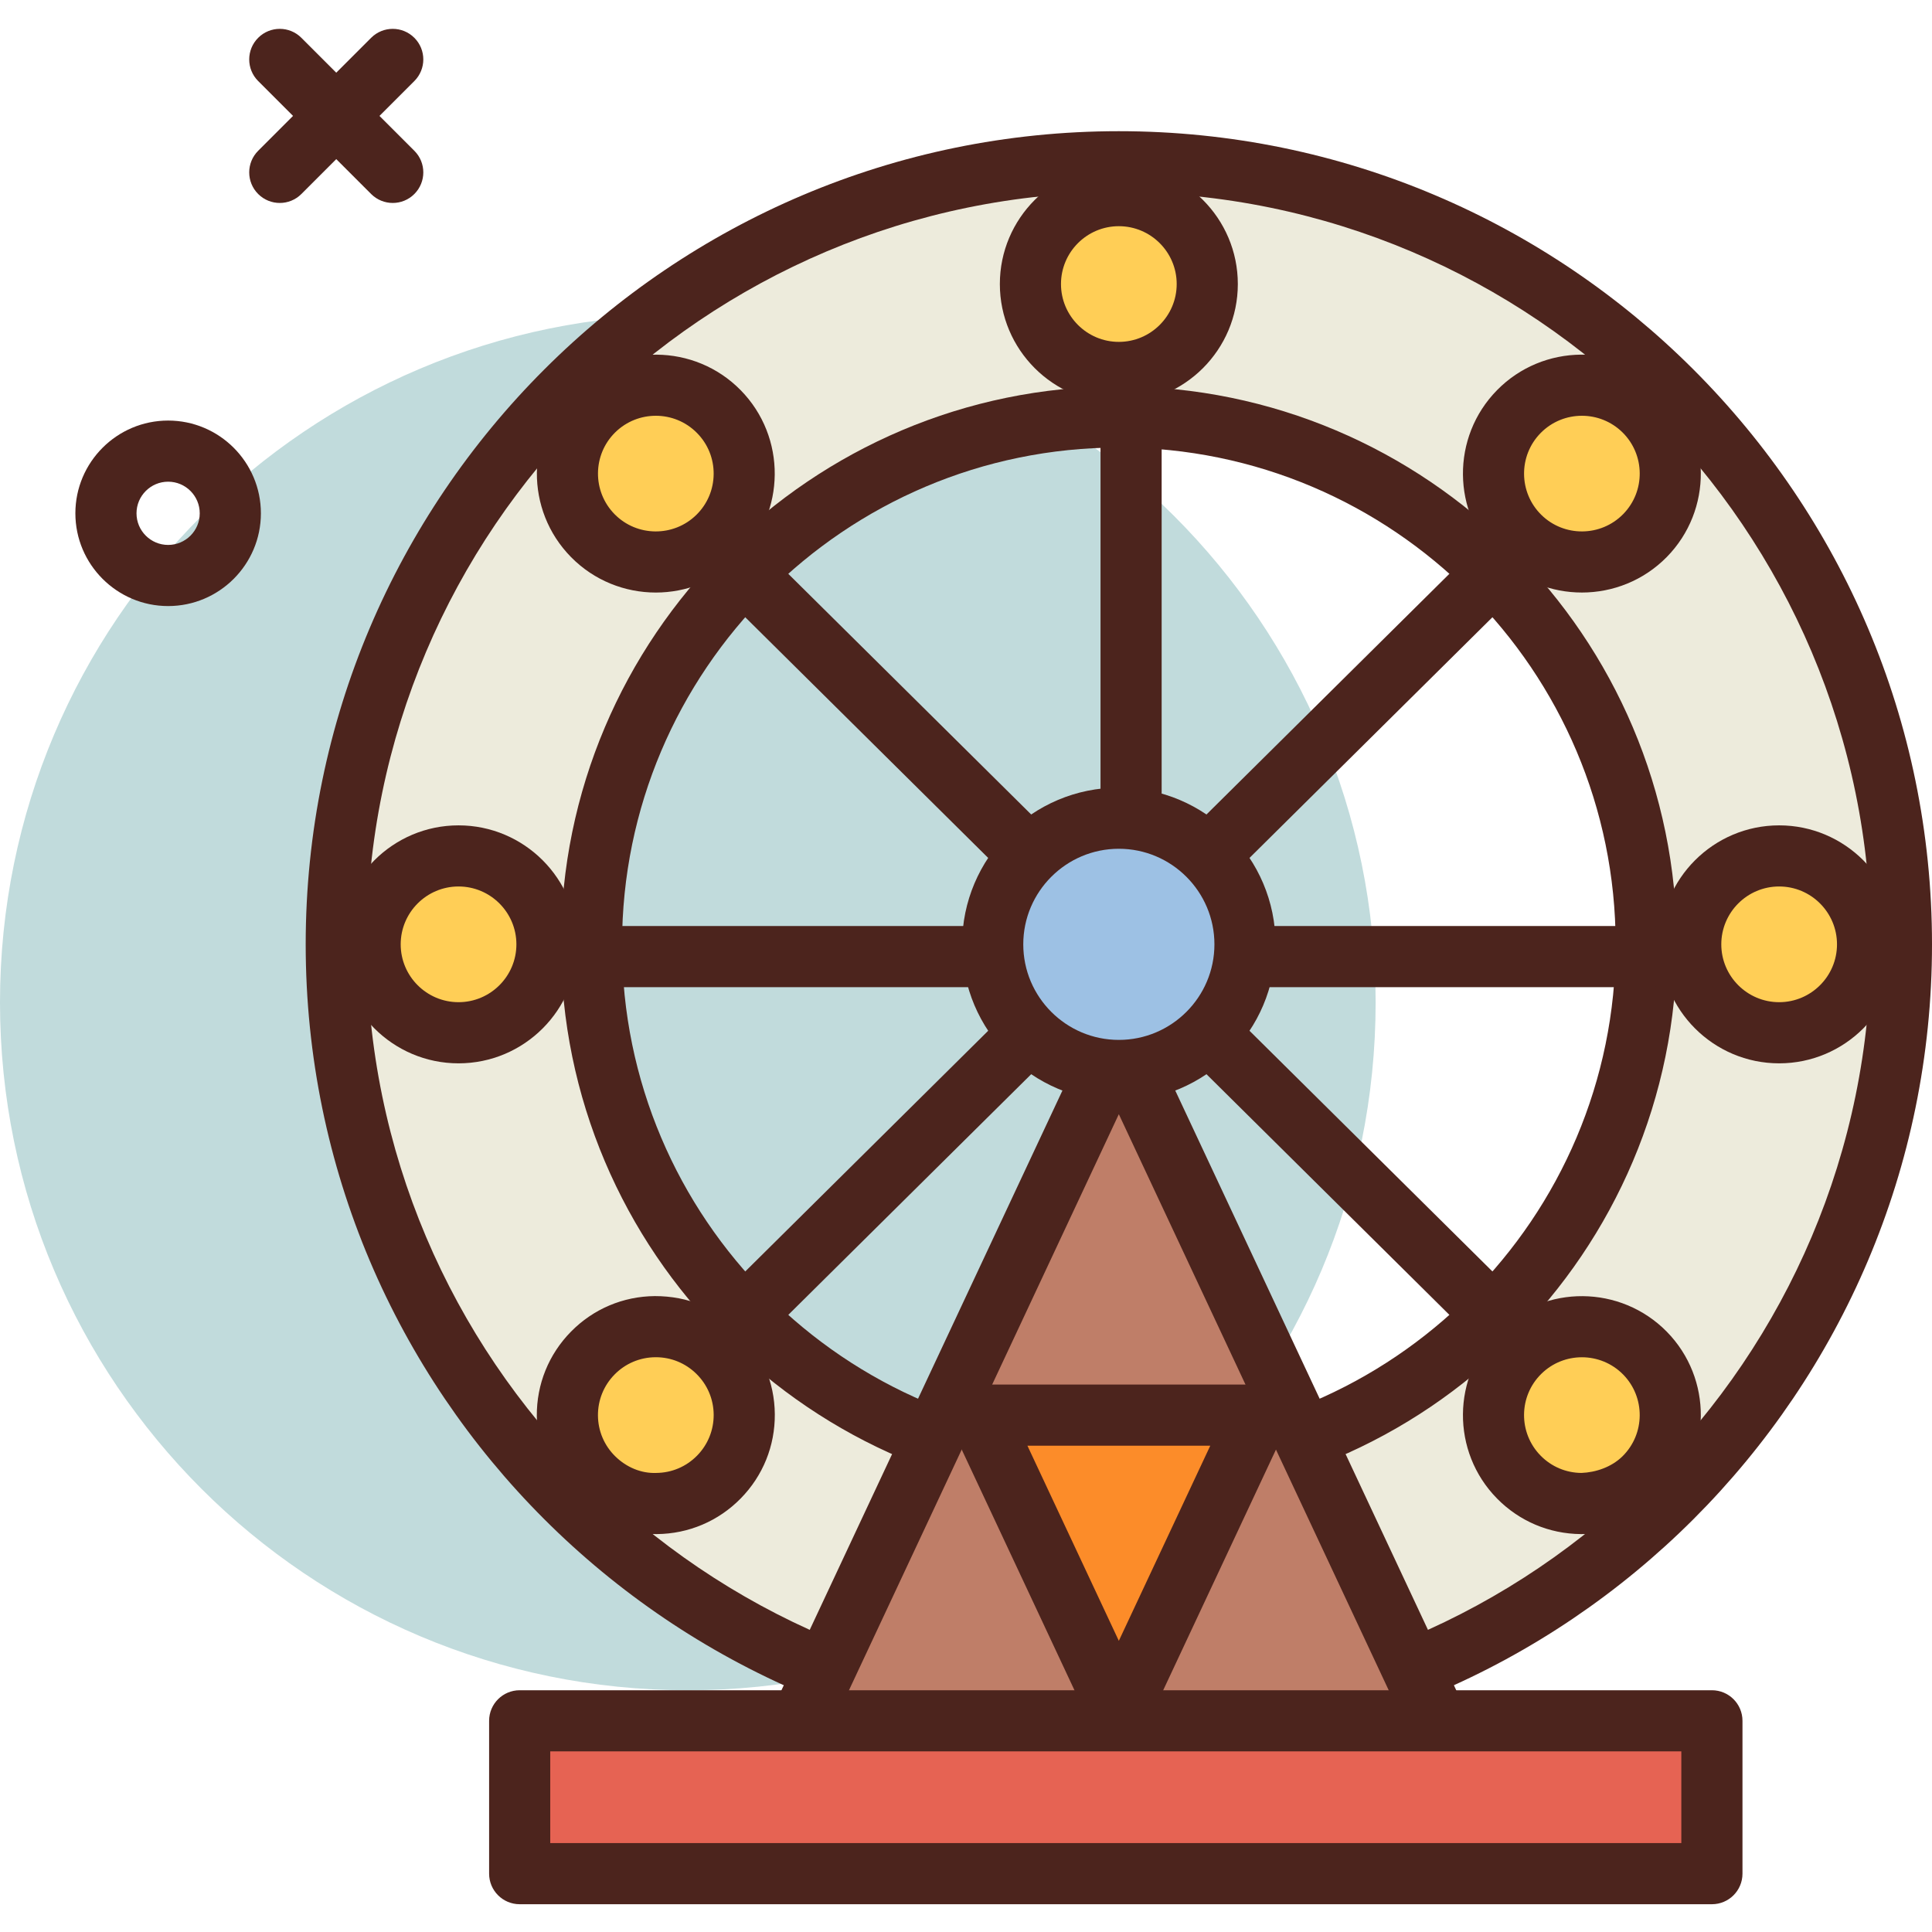 <svg height="431pt" viewBox="0 -6 431.445 431" width="431pt" xmlns="http://www.w3.org/2000/svg"><path d="m307.199 217.633c0 84.832-68.77 153.602-153.598 153.602-84.832 0-153.602-68.77-153.602-153.602 0-84.828 68.77-153.598 153.602-153.598 84.828 0 153.598 68.77 153.598 153.598zm0 0" fill="#c1dbdc"/><path d="m62.48 39.102c-1.746 0-3.496-.668-4.828-2-2.664-2.668-2.664-6.988 0-9.652l25.227-25.227c2.668-2.668 6.988-2.668 9.652 0 2.668 2.664 2.668 6.988 0 9.652l-25.227 25.227c-1.332 1.332-3.078 2-4.824 2zm0 0" fill="#4c241d"/><path d="m87.707 39.102c-1.746 0-3.496-.668-4.828-2l-25.227-25.227c-2.664-2.664-2.664-6.988 0-9.652 2.668-2.668 6.988-2.668 9.652 0l25.227 25.227c2.668 2.664 2.668 6.984 0 9.652-1.332 1.332-3.078 2-4.824 2zm0 0" fill="#4c241d"/><path d="m37.547 129.121c-11.418 0-20.715-9.293-20.715-20.715 0-11.418 9.293-20.711 20.715-20.711s20.715 9.293 20.715 20.715-9.297 20.711-20.715 20.711zm0-27.773c-3.895 0-7.062 3.168-7.062 7.062 0 3.895 3.168 7.059 7.062 7.059s7.059-3.164 7.059-7.059c0-3.895-3.164-7.062-7.059-7.062zm0 0" fill="#4c241d"/><path d="m249.855 29.902c-96.52 0-174.762 78.242-174.762 174.762 0 96.52 78.242 174.762 174.762 174.762s174.762-78.242 174.762-174.762c0-96.52-78.242-174.762-174.762-174.762zm0 292.531c-65.039 0-117.77-52.73-117.77-117.77 0-65.043 52.727-117.766 117.77-117.766s117.77 52.723 117.77 117.766c0 65.043-52.727 117.77-117.77 117.77zm0 0" fill="#edebdc"/><g fill="#4c241d"><path d="m249.852 386.254c-100.125 0-181.586-81.457-181.586-181.59 0-100.129 81.461-181.59 181.586-181.59 100.133 0 181.594 81.461 181.594 181.59 0 100.133-81.461 181.59-181.594 181.59zm0-349.527c-92.598 0-167.93 75.34-167.93 167.938 0 92.598 75.332 167.934 167.93 167.934 92.602 0 167.941-75.336 167.941-167.934 0-92.598-75.34-167.938-167.941-167.938zm0 292.531c-68.699 0-124.594-55.891-124.594-124.594 0-68.703 55.895-124.598 124.594-124.598 68.707 0 124.602 55.895 124.602 124.598 0 68.703-55.895 124.594-124.602 124.594zm0-235.535c-61.172 0-110.938 49.77-110.938 110.941 0 61.176 49.766 110.941 110.938 110.941 61.176 0 110.949-49.766 110.949-110.941 0-61.172-49.773-110.941-110.949-110.941zm0 0"/><path d="m368.641 214.223h-232.105c-3.773 0-6.828-3.059-6.828-6.828s3.055-6.828 6.828-6.828h232.105c3.773 0 6.824 3.059 6.824 6.828s-3.051 6.828-6.824 6.828zm0 0"/><path d="m335.207 296.055c-1.742 0-3.473-.656-4.805-1.977l-170.703-169.125c-2.68-2.656-2.699-6.977-.047-9.652 2.652-2.691 6.977-2.707 9.652-.047l170.707 169.125c2.672 2.656 2.695 6.977.039 9.652-1.332 1.352-3.086 2.023-4.844 2.023zm0 0"/><path d="m164.504 296.055c-1.758 0-3.516-.672-4.852-2.023-2.656-2.676-2.633-7 .047-9.652l170.699-169.129c2.688-2.652 7.008-2.633 9.652.047 2.656 2.676 2.633 7-.039 9.652l-170.707 169.129c-1.328 1.316-3.066 1.977-4.801 1.977zm0 0"/><path d="m252.586 330.273c-3.773 0-6.824-3.055-6.824-6.824v-238.934c0-3.773 3.051-6.828 6.824-6.828 3.773 0 6.828 3.055 6.828 6.828v238.934c0 3.77-3.055 6.824-6.828 6.824zm0 0"/></g><path d="m269.602 57.207c0 10.906-8.84 19.746-19.746 19.746s-19.746-8.84-19.746-19.746 8.84-19.746 19.746-19.746 19.746 8.84 19.746 19.746zm0 0" fill="#ffce56"/><path d="m249.852 83.781c-14.652 0-26.57-11.918-26.57-26.57 0-14.656 11.918-26.574 26.57-26.574 14.656 0 26.574 11.918 26.574 26.574 0 14.652-11.918 26.57-26.574 26.57zm0-39.492c-7.125 0-12.918 5.793-12.918 12.918s5.793 12.918 12.918 12.918 12.922-5.793 12.922-12.918-5.793-12.918-12.922-12.918zm0 0" fill="#4c241d"/><path d="m177.438 381.07 72.418-154.562 72.418 154.562zm0 0" fill="#bf7e68"/><path d="m322.273 387.898h-144.832c-2.336 0-4.508-1.195-5.762-3.164-1.25-1.973-1.414-4.445-.422-6.562l72.418-154.562c1.117-2.395 3.531-3.93 6.18-3.93 2.645 0 5.059 1.535 6.18 3.93l72.418 154.562c.996 2.113.836 4.59-.418 6.562-1.254 1.969-3.43 3.164-5.762 3.164zm-134.098-13.652h123.355l-61.68-131.648zm0 0" fill="#4c241d"/><path d="m281.012 309.793-31.156 66.496-31.156-66.496zm0 0" fill="#fc8c29"/><path d="m249.852 383.117c-2.645 0-5.059-1.531-6.18-3.93l-31.152-66.496c-.992-2.113-.832-4.59.418-6.562 1.254-1.969 3.43-3.164 5.762-3.164h62.312c2.336 0 4.508 1.195 5.762 3.164 1.254 1.973 1.414 4.445.418 6.562l-31.16 66.496c-1.117 2.398-3.531 3.93-6.18 3.93zm-20.414-66.496 20.414 43.578 20.422-43.578zm0 0" fill="#4c241d"/><path d="m417.059 204.664c0 10.906-8.84 19.746-19.746 19.746s-19.746-8.84-19.746-19.746 8.84-19.746 19.746-19.746 19.746 8.84 19.746 19.746zm0 0" fill="#ffce56"/><path d="m397.312 231.238c-14.652 0-26.574-11.918-26.574-26.574 0-14.652 11.922-26.57 26.574-26.57s26.574 11.918 26.574 26.57c0 14.656-11.922 26.574-26.574 26.574zm0-39.496c-7.129 0-12.922 5.797-12.922 12.922 0 7.121 5.797 12.918 12.922 12.918s12.918-5.797 12.918-12.918c0-7.125-5.793-12.922-12.918-12.922zm0 0" fill="#4c241d"/><path d="m122.145 204.664c0 10.906-8.84 19.746-19.746 19.746-10.902 0-19.746-8.84-19.746-19.746s8.844-19.746 19.746-19.746c10.906 0 19.746 8.84 19.746 19.746zm0 0" fill="#ffce56"/><path d="m102.398 231.238c-14.652 0-26.57-11.918-26.57-26.574 0-14.652 11.918-26.57 26.57-26.57 14.656 0 26.574 11.918 26.574 26.57 0 14.656-11.918 26.574-26.574 26.574zm0-39.496c-7.121 0-12.918 5.797-12.918 12.922 0 7.121 5.797 12.918 12.918 12.918 7.125 0 12.922-5.797 12.922-12.918 0-7.125-5.797-12.922-12.922-12.922zm0 0" fill="#4c241d"/><path d="m373.004 309.789c0 10.902-8.84 19.746-19.746 19.746s-19.746-8.844-19.746-19.746c0-10.906 8.84-19.746 19.746-19.746s19.746 8.84 19.746 19.746zm0 0" fill="#ffce56"/><path d="m353.266 336.363c-.078 0-.152 0-.227 0-7.098-.062-13.754-2.883-18.727-7.941-10.273-10.441-10.133-27.301.312-37.578 10.441-10.277 27.293-10.129 37.582.309 10.273 10.445 10.133 27.305-.312 37.582-5.008 4.926-11.617 7.629-18.629 7.629zm-.008-39.488c-3.273 0-6.547 1.23-9.059 3.703-5.082 4.996-5.148 13.191-.152 18.27 2.418 2.461 5.652 3.832 9.105 3.859 3.207-.121 6.707-1.293 9.168-3.707 5.078-5 5.145-13.195.152-18.273-2.527-2.566-5.875-3.852-9.215-3.852zm0 0" fill="#4c241d"/><path d="m166.199 99.539c0 10.906-8.84 19.746-19.746 19.746s-19.746-8.84-19.746-19.746 8.84-19.746 19.746-19.746 19.746 8.84 19.746 19.746zm0 0" fill="#ffce56"/><path d="m146.457 126.102c-6.879 0-13.754-2.648-18.949-7.93-10.273-10.445-10.137-27.301.312-37.578 10.453-10.273 27.305-10.133 37.574.309 10.277 10.449 10.137 27.309-.309 37.582-5.168 5.078-11.902 7.617-18.629 7.617zm-.004-39.477c-3.273 0-6.547 1.234-9.062 3.703-5.078 4.996-5.145 13.191-.148 18.273 4.992 5.082 13.188 5.141 18.27.152 2.461-2.422 3.828-5.652 3.859-9.105.027-3.453-1.289-6.711-3.711-9.168-2.523-2.57-5.863-3.855-9.207-3.855zm0 0" fill="#4c241d"/><path d="m166.199 309.789c0 10.902-8.84 19.746-19.746 19.746s-19.746-8.844-19.746-19.746c0-10.906 8.84-19.746 19.746-19.746s19.746 8.84 19.746 19.746zm0 0" fill="#ffce56"/><path d="m146.445 336.363c-7.012 0-13.621-2.703-18.629-7.633-5.062-4.977-7.879-11.625-7.938-18.723-.055-7.102 2.656-13.797 7.633-18.855 4.977-5.059 11.625-7.879 18.723-7.938 7.344-.004 13.797 2.648 18.855 7.629 5.059 4.977 7.879 11.629 7.938 18.727.055 7.098-2.652 13.793-7.633 18.852-4.977 5.062-11.625 7.879-18.723 7.941-.074 0-.152 0-.227 0zm.012-39.496c-.035 0-.074 0-.109 0-3.449.027-6.684 1.398-9.105 3.859-2.418 2.461-3.738 5.719-3.711 9.168s1.402 6.684 3.863 9.105h.004c2.457 2.422 5.785 3.852 9.16 3.707 3.449-.027 6.684-1.398 9.105-3.859 2.418-2.461 3.734-5.719 3.711-9.168-.031-3.449-1.402-6.68-3.863-9.102-2.434-2.395-5.645-3.711-9.055-3.711zm0 0" fill="#4c241d"/><path d="m373.004 99.539c0 10.906-8.84 19.746-19.746 19.746s-19.746-8.84-19.746-19.746 8.84-19.746 19.746-19.746 19.746 8.84 19.746 19.746zm0 0" fill="#ffce56"/><path d="m353.254 126.098c-6.727 0-13.461-2.531-18.629-7.613-10.445-10.273-10.586-27.133-.312-37.578 10.273-10.453 27.133-10.594 37.582-.312 10.445 10.277 10.586 27.137.312 37.582-5.195 5.277-12.074 7.922-18.953 7.922zm.004-39.473c-3.344 0-6.684 1.285-9.211 3.855-4.992 5.078-4.926 13.273.152 18.273 5.082 4.996 13.281 4.922 18.273-.156 4.996-5.074 4.93-13.273-.152-18.27-2.516-2.469-5.789-3.703-9.062-3.703zm0 0" fill="#4c241d"/><path d="m278.023 204.664c0 15.555-12.609 28.168-28.168 28.168-15.555 0-28.168-12.613-28.168-28.168 0-15.559 12.613-28.168 28.168-28.168 15.559 0 28.168 12.609 28.168 28.168zm0 0" fill="#9dc1e4"/><path d="m249.852 239.66c-19.293 0-34.992-15.699-34.992-34.996 0-19.297 15.699-34.996 34.992-34.996 19.301 0 35 15.699 35 34.996 0 19.297-15.699 34.996-35 34.996zm0-56.34c-11.766 0-21.34 9.574-21.34 21.344 0 11.77 9.574 21.34 21.34 21.34 11.773 0 21.348-9.57 21.348-21.34 0-11.77-9.574-21.344-21.348-21.344zm0 0" fill="#4c241d"/><path d="m116.055 378.062h266.238v34.133h-266.238zm0 0" fill="#e66353"/><path d="m382.293 419.02h-266.238c-3.77 0-6.828-3.055-6.828-6.824v-34.133c0-3.773 3.059-6.828 6.828-6.828h266.238c3.773 0 6.828 3.055 6.828 6.828v34.133c0 3.77-3.055 6.824-6.828 6.824zm-259.414-13.652h252.586v-20.48h-252.586zm0 0" fill="#4c241d"/></svg>